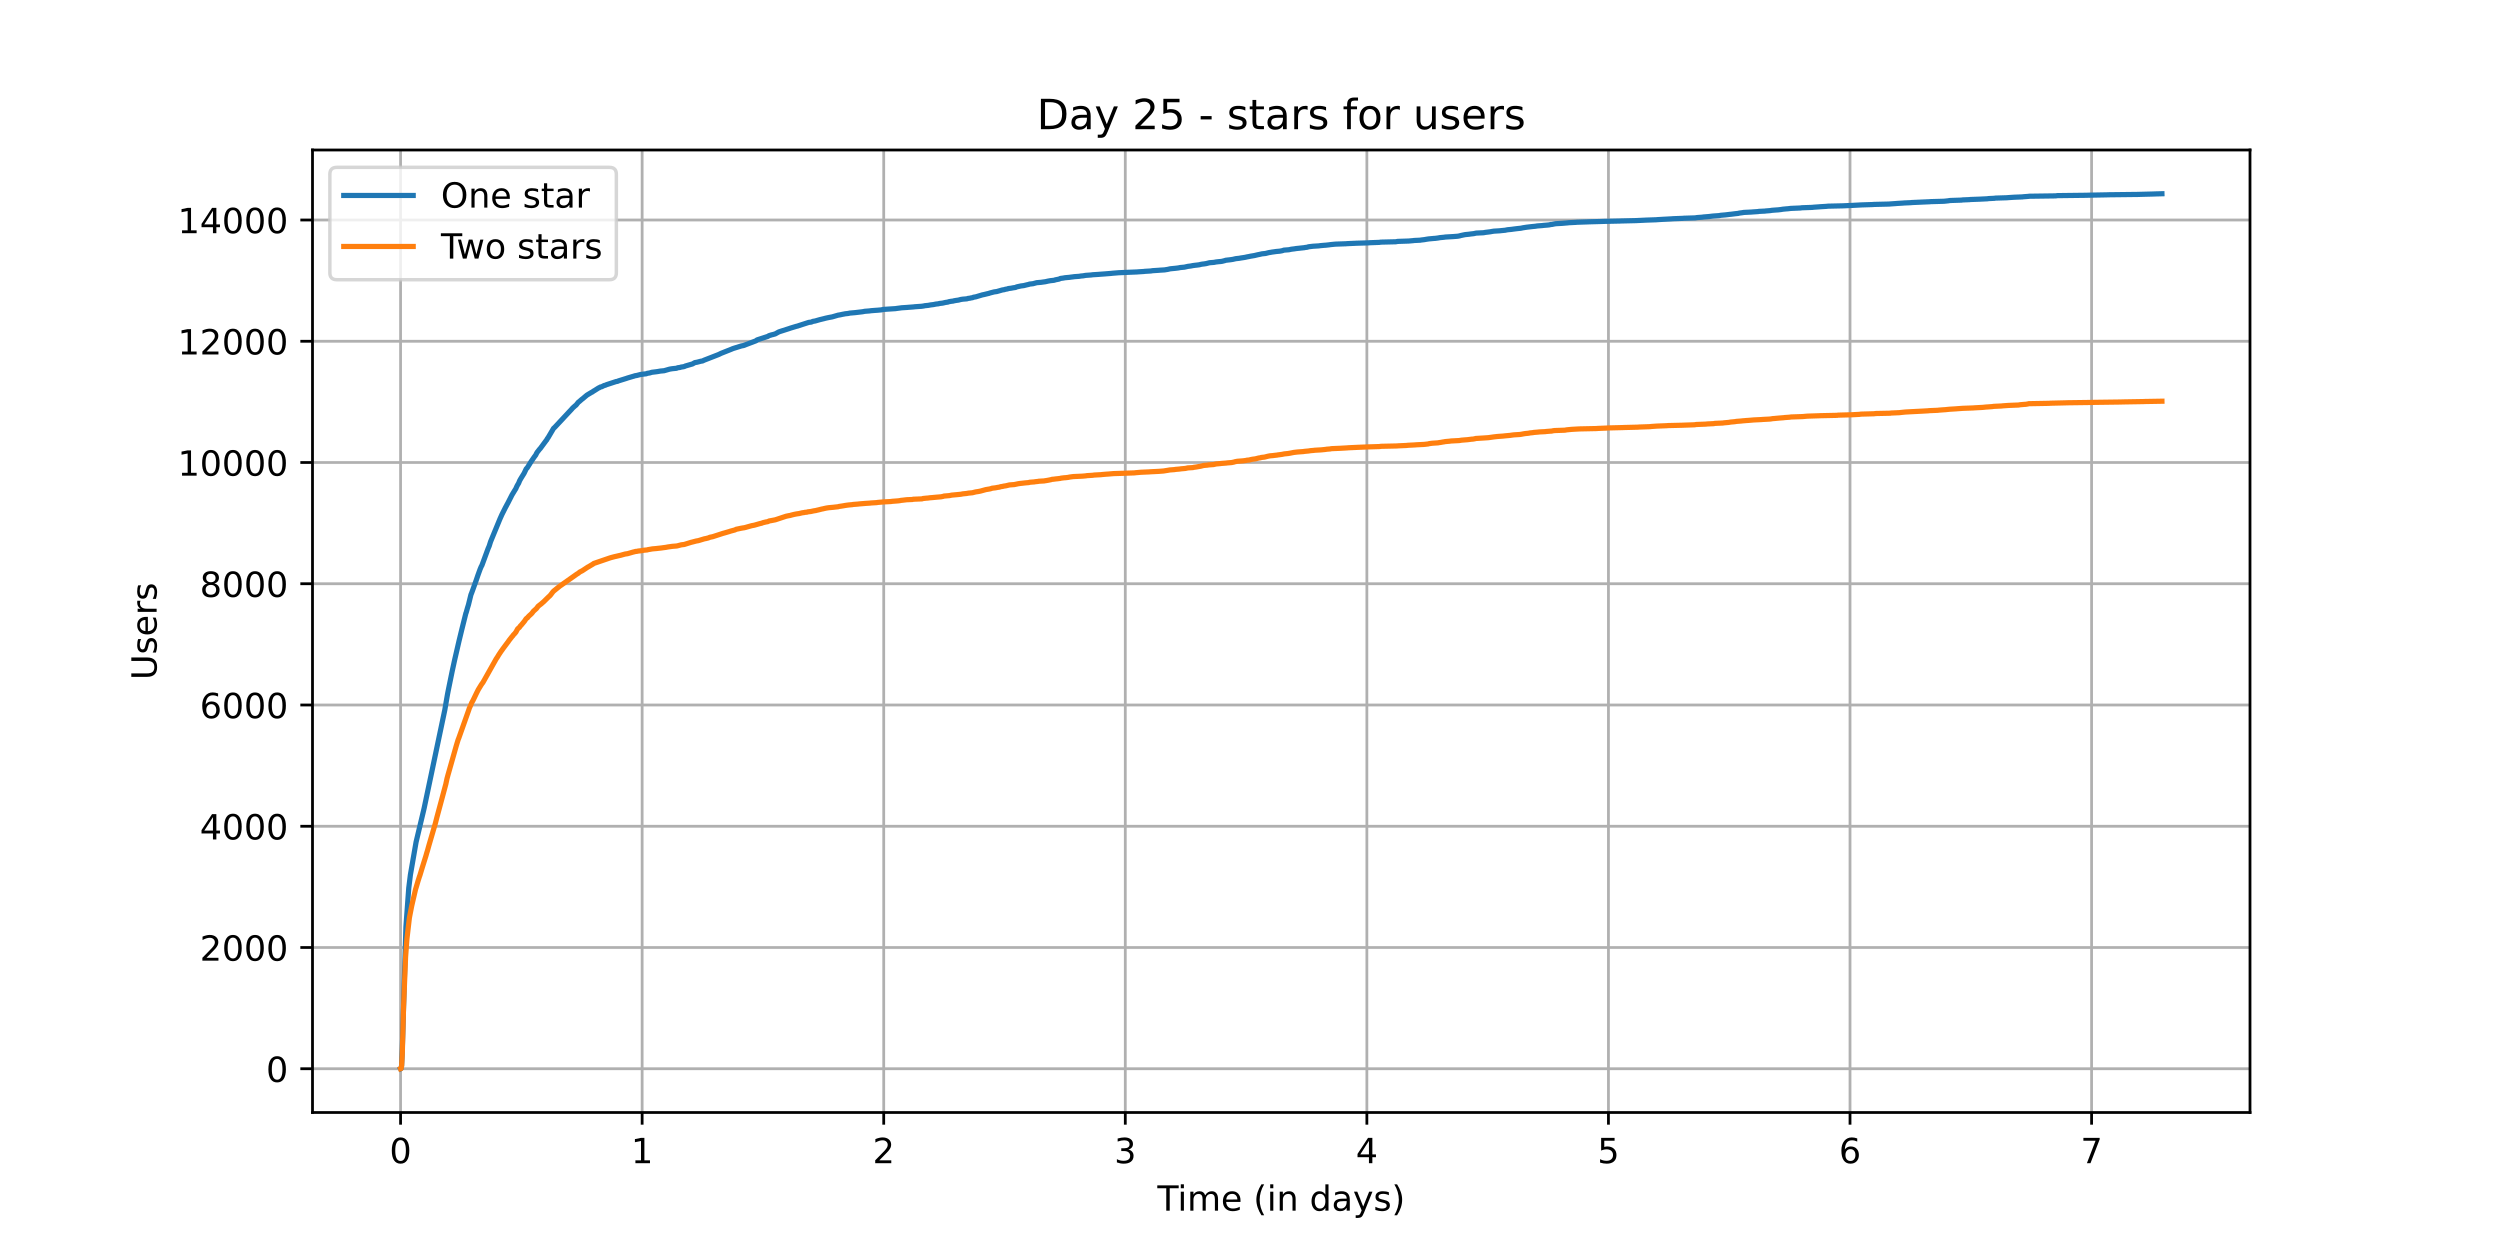 <?xml version="1.0" encoding="utf-8" standalone="no"?>
<!DOCTYPE svg PUBLIC "-//W3C//DTD SVG 1.1//EN"
  "http://www.w3.org/Graphics/SVG/1.1/DTD/svg11.dtd">
<!-- Created with matplotlib (https://matplotlib.org/) -->
<svg height="360pt" version="1.1" viewBox="0 0 720 360" width="720pt" xmlns="http://www.w3.org/2000/svg" xmlns:xlink="http://www.w3.org/1999/xlink">
 <defs>
  <style type="text/css">*{stroke-linecap:butt;stroke-linejoin:round;}</style>
 </defs>
 <g id="figure_1">
  <g id="patch_1">
   <path d="M 0 360 
L 720 360 
L 720 0 
L 0 0 
z
" style="fill:#ffffff;"/>
  </g>
  <g id="axes_1">
   <g id="patch_2">
    <path d="M 90 320.4 
L 648 320.4 
L 648 43.2 
L 90 43.2 
z
" style="fill:#ffffff;"/>
   </g>
   <g id="matplotlib.axis_1">
    <g id="xtick_1">
     <g id="line2d_1">
      <path clip-path="url(#pc5fa6e553e)" d="M 115.364 320.4 
L 115.364 43.2 
" style="fill:none;stroke:#b0b0b0;stroke-linecap:square;stroke-width:0.8;"/>
     </g>
     <g id="line2d_2">
      <defs>
       <path d="M 0 0 
L 0 3.5 
" id="m3deca839fc" style="stroke:#000000;stroke-width:0.8;"/>
      </defs>
      <g>
       <use style="stroke:#000000;stroke-width:0.8;" x="115.364" xlink:href="#m3deca839fc" y="320.4"/>
      </g>
     </g>
     <g id="text_1">
      <!-- 0 -->
      <g transform="translate(112.182 334.998)scale(0.1 -0.1)">
       <defs>
        <path d="M 31.781 66.406 
Q 24.172 66.406 20.328 58.906 
Q 16.5 51.422 16.5 36.375 
Q 16.5 21.391 20.328 13.891 
Q 24.172 6.391 31.781 6.391 
Q 39.453 6.391 43.281 13.891 
Q 47.125 21.391 47.125 36.375 
Q 47.125 51.422 43.281 58.906 
Q 39.453 66.406 31.781 66.406 
z
M 31.781 74.219 
Q 44.047 74.219 50.516 64.516 
Q 56.984 54.828 56.984 36.375 
Q 56.984 17.969 50.516 8.266 
Q 44.047 -1.422 31.781 -1.422 
Q 19.531 -1.422 13.062 8.266 
Q 6.594 17.969 6.594 36.375 
Q 6.594 54.828 13.062 64.516 
Q 19.531 74.219 31.781 74.219 
z
" id="DejaVuSans-48"/>
       </defs>
       <use xlink:href="#DejaVuSans-48"/>
      </g>
     </g>
    </g>
    <g id="xtick_2">
     <g id="line2d_3">
      <path clip-path="url(#pc5fa6e553e)" d="M 184.937 320.4 
L 184.937 43.2 
" style="fill:none;stroke:#b0b0b0;stroke-linecap:square;stroke-width:0.8;"/>
     </g>
     <g id="line2d_4">
      <g>
       <use style="stroke:#000000;stroke-width:0.8;" x="184.937" xlink:href="#m3deca839fc" y="320.4"/>
      </g>
     </g>
     <g id="text_2">
      <!-- 1 -->
      <g transform="translate(181.756 334.998)scale(0.1 -0.1)">
       <defs>
        <path d="M 12.406 8.297 
L 28.516 8.297 
L 28.516 63.922 
L 10.984 60.406 
L 10.984 69.391 
L 28.422 72.906 
L 38.281 72.906 
L 38.281 8.297 
L 54.391 8.297 
L 54.391 0 
L 12.406 0 
z
" id="DejaVuSans-49"/>
       </defs>
       <use xlink:href="#DejaVuSans-49"/>
      </g>
     </g>
    </g>
    <g id="xtick_3">
     <g id="line2d_5">
      <path clip-path="url(#pc5fa6e553e)" d="M 254.511 320.4 
L 254.511 43.2 
" style="fill:none;stroke:#b0b0b0;stroke-linecap:square;stroke-width:0.8;"/>
     </g>
     <g id="line2d_6">
      <g>
       <use style="stroke:#000000;stroke-width:0.8;" x="254.511" xlink:href="#m3deca839fc" y="320.4"/>
      </g>
     </g>
     <g id="text_3">
      <!-- 2 -->
      <g transform="translate(251.329 334.998)scale(0.1 -0.1)">
       <defs>
        <path d="M 19.188 8.297 
L 53.609 8.297 
L 53.609 0 
L 7.328 0 
L 7.328 8.297 
Q 12.938 14.109 22.625 23.891 
Q 32.328 33.688 34.812 36.531 
Q 39.547 41.844 41.422 45.531 
Q 43.312 49.219 43.312 52.781 
Q 43.312 58.594 39.234 62.25 
Q 35.156 65.922 28.609 65.922 
Q 23.969 65.922 18.812 64.312 
Q 13.672 62.703 7.812 59.422 
L 7.812 69.391 
Q 13.766 71.781 18.938 73 
Q 24.125 74.219 28.422 74.219 
Q 39.75 74.219 46.484 68.547 
Q 53.219 62.891 53.219 53.422 
Q 53.219 48.922 51.531 44.891 
Q 49.859 40.875 45.406 35.406 
Q 44.188 33.984 37.641 27.219 
Q 31.109 20.453 19.188 8.297 
z
" id="DejaVuSans-50"/>
       </defs>
       <use xlink:href="#DejaVuSans-50"/>
      </g>
     </g>
    </g>
    <g id="xtick_4">
     <g id="line2d_7">
      <path clip-path="url(#pc5fa6e553e)" d="M 324.084 320.4 
L 324.084 43.2 
" style="fill:none;stroke:#b0b0b0;stroke-linecap:square;stroke-width:0.8;"/>
     </g>
     <g id="line2d_8">
      <g>
       <use style="stroke:#000000;stroke-width:0.8;" x="324.084" xlink:href="#m3deca839fc" y="320.4"/>
      </g>
     </g>
     <g id="text_4">
      <!-- 3 -->
      <g transform="translate(320.903 334.998)scale(0.1 -0.1)">
       <defs>
        <path d="M 40.578 39.312 
Q 47.656 37.797 51.625 33 
Q 55.609 28.219 55.609 21.188 
Q 55.609 10.406 48.188 4.484 
Q 40.766 -1.422 27.094 -1.422 
Q 22.516 -1.422 17.656 -0.516 
Q 12.797 0.391 7.625 2.203 
L 7.625 11.719 
Q 11.719 9.328 16.594 8.109 
Q 21.484 6.891 26.812 6.891 
Q 36.078 6.891 40.938 10.547 
Q 45.797 14.203 45.797 21.188 
Q 45.797 27.641 41.281 31.266 
Q 36.766 34.906 28.719 34.906 
L 20.219 34.906 
L 20.219 43.016 
L 29.109 43.016 
Q 36.375 43.016 40.234 45.922 
Q 44.094 48.828 44.094 54.297 
Q 44.094 59.906 40.109 62.906 
Q 36.141 65.922 28.719 65.922 
Q 24.656 65.922 20.016 65.031 
Q 15.375 64.156 9.812 62.312 
L 9.812 71.094 
Q 15.438 72.656 20.344 73.438 
Q 25.25 74.219 29.594 74.219 
Q 40.828 74.219 47.359 69.109 
Q 53.906 64.016 53.906 55.328 
Q 53.906 49.266 50.438 45.094 
Q 46.969 40.922 40.578 39.312 
z
" id="DejaVuSans-51"/>
       </defs>
       <use xlink:href="#DejaVuSans-51"/>
      </g>
     </g>
    </g>
    <g id="xtick_5">
     <g id="line2d_9">
      <path clip-path="url(#pc5fa6e553e)" d="M 393.658 320.4 
L 393.658 43.2 
" style="fill:none;stroke:#b0b0b0;stroke-linecap:square;stroke-width:0.8;"/>
     </g>
     <g id="line2d_10">
      <g>
       <use style="stroke:#000000;stroke-width:0.8;" x="393.658" xlink:href="#m3deca839fc" y="320.4"/>
      </g>
     </g>
     <g id="text_5">
      <!-- 4 -->
      <g transform="translate(390.476 334.998)scale(0.1 -0.1)">
       <defs>
        <path d="M 37.797 64.312 
L 12.891 25.391 
L 37.797 25.391 
z
M 35.203 72.906 
L 47.609 72.906 
L 47.609 25.391 
L 58.016 25.391 
L 58.016 17.188 
L 47.609 17.188 
L 47.609 0 
L 37.797 0 
L 37.797 17.188 
L 4.891 17.188 
L 4.891 26.703 
z
" id="DejaVuSans-52"/>
       </defs>
       <use xlink:href="#DejaVuSans-52"/>
      </g>
     </g>
    </g>
    <g id="xtick_6">
     <g id="line2d_11">
      <path clip-path="url(#pc5fa6e553e)" d="M 463.231 320.4 
L 463.231 43.2 
" style="fill:none;stroke:#b0b0b0;stroke-linecap:square;stroke-width:0.8;"/>
     </g>
     <g id="line2d_12">
      <g>
       <use style="stroke:#000000;stroke-width:0.8;" x="463.231" xlink:href="#m3deca839fc" y="320.4"/>
      </g>
     </g>
     <g id="text_6">
      <!-- 5 -->
      <g transform="translate(460.05 334.998)scale(0.1 -0.1)">
       <defs>
        <path d="M 10.797 72.906 
L 49.516 72.906 
L 49.516 64.594 
L 19.828 64.594 
L 19.828 46.734 
Q 21.969 47.469 24.109 47.828 
Q 26.266 48.188 28.422 48.188 
Q 40.625 48.188 47.75 41.5 
Q 54.891 34.812 54.891 23.391 
Q 54.891 11.625 47.562 5.094 
Q 40.234 -1.422 26.906 -1.422 
Q 22.312 -1.422 17.547 -0.641 
Q 12.797 0.141 7.719 1.703 
L 7.719 11.625 
Q 12.109 9.234 16.797 8.062 
Q 21.484 6.891 26.703 6.891 
Q 35.156 6.891 40.078 11.328 
Q 45.016 15.766 45.016 23.391 
Q 45.016 31 40.078 35.438 
Q 35.156 39.891 26.703 39.891 
Q 22.75 39.891 18.812 39.016 
Q 14.891 38.141 10.797 36.281 
z
" id="DejaVuSans-53"/>
       </defs>
       <use xlink:href="#DejaVuSans-53"/>
      </g>
     </g>
    </g>
    <g id="xtick_7">
     <g id="line2d_13">
      <path clip-path="url(#pc5fa6e553e)" d="M 532.804 320.4 
L 532.804 43.2 
" style="fill:none;stroke:#b0b0b0;stroke-linecap:square;stroke-width:0.8;"/>
     </g>
     <g id="line2d_14">
      <g>
       <use style="stroke:#000000;stroke-width:0.8;" x="532.804" xlink:href="#m3deca839fc" y="320.4"/>
      </g>
     </g>
     <g id="text_7">
      <!-- 6 -->
      <g transform="translate(529.623 334.998)scale(0.1 -0.1)">
       <defs>
        <path d="M 33.016 40.375 
Q 26.375 40.375 22.484 35.828 
Q 18.609 31.297 18.609 23.391 
Q 18.609 15.531 22.484 10.953 
Q 26.375 6.391 33.016 6.391 
Q 39.656 6.391 43.531 10.953 
Q 47.406 15.531 47.406 23.391 
Q 47.406 31.297 43.531 35.828 
Q 39.656 40.375 33.016 40.375 
z
M 52.594 71.297 
L 52.594 62.312 
Q 48.875 64.062 45.094 64.984 
Q 41.312 65.922 37.594 65.922 
Q 27.828 65.922 22.672 59.328 
Q 17.531 52.734 16.797 39.406 
Q 19.672 43.656 24.016 45.922 
Q 28.375 48.188 33.594 48.188 
Q 44.578 48.188 50.953 41.516 
Q 57.328 34.859 57.328 23.391 
Q 57.328 12.156 50.688 5.359 
Q 44.047 -1.422 33.016 -1.422 
Q 20.359 -1.422 13.672 8.266 
Q 6.984 17.969 6.984 36.375 
Q 6.984 53.656 15.188 63.938 
Q 23.391 74.219 37.203 74.219 
Q 40.922 74.219 44.703 73.484 
Q 48.484 72.75 52.594 71.297 
z
" id="DejaVuSans-54"/>
       </defs>
       <use xlink:href="#DejaVuSans-54"/>
      </g>
     </g>
    </g>
    <g id="xtick_8">
     <g id="line2d_15">
      <path clip-path="url(#pc5fa6e553e)" d="M 602.378 320.4 
L 602.378 43.2 
" style="fill:none;stroke:#b0b0b0;stroke-linecap:square;stroke-width:0.8;"/>
     </g>
     <g id="line2d_16">
      <g>
       <use style="stroke:#000000;stroke-width:0.8;" x="602.378" xlink:href="#m3deca839fc" y="320.4"/>
      </g>
     </g>
     <g id="text_8">
      <!-- 7 -->
      <g transform="translate(599.197 334.998)scale(0.1 -0.1)">
       <defs>
        <path d="M 8.203 72.906 
L 55.078 72.906 
L 55.078 68.703 
L 28.609 0 
L 18.312 0 
L 43.219 64.594 
L 8.203 64.594 
z
" id="DejaVuSans-55"/>
       </defs>
       <use xlink:href="#DejaVuSans-55"/>
      </g>
     </g>
    </g>
    <g id="text_9">
     <!-- Time (in days) -->
     <g transform="translate(333.327 348.677)scale(0.1 -0.1)">
      <defs>
       <path d="M -0.297 72.906 
L 61.375 72.906 
L 61.375 64.594 
L 35.5 64.594 
L 35.5 0 
L 25.594 0 
L 25.594 64.594 
L -0.297 64.594 
z
" id="DejaVuSans-84"/>
       <path d="M 9.422 54.688 
L 18.406 54.688 
L 18.406 0 
L 9.422 0 
z
M 9.422 75.984 
L 18.406 75.984 
L 18.406 64.594 
L 9.422 64.594 
z
" id="DejaVuSans-105"/>
       <path d="M 52 44.188 
Q 55.375 50.25 60.062 53.125 
Q 64.75 56 71.094 56 
Q 79.641 56 84.281 50.016 
Q 88.922 44.047 88.922 33.016 
L 88.922 0 
L 79.891 0 
L 79.891 32.719 
Q 79.891 40.578 77.094 44.375 
Q 74.312 48.188 68.609 48.188 
Q 61.625 48.188 57.562 43.547 
Q 53.516 38.922 53.516 30.906 
L 53.516 0 
L 44.484 0 
L 44.484 32.719 
Q 44.484 40.625 41.703 44.406 
Q 38.922 48.188 33.109 48.188 
Q 26.219 48.188 22.156 43.531 
Q 18.109 38.875 18.109 30.906 
L 18.109 0 
L 9.078 0 
L 9.078 54.688 
L 18.109 54.688 
L 18.109 46.188 
Q 21.188 51.219 25.484 53.609 
Q 29.781 56 35.688 56 
Q 41.656 56 45.828 52.969 
Q 50 49.953 52 44.188 
z
" id="DejaVuSans-109"/>
       <path d="M 56.203 29.594 
L 56.203 25.203 
L 14.891 25.203 
Q 15.484 15.922 20.484 11.062 
Q 25.484 6.203 34.422 6.203 
Q 39.594 6.203 44.453 7.469 
Q 49.312 8.734 54.109 11.281 
L 54.109 2.781 
Q 49.266 0.734 44.188 -0.344 
Q 39.109 -1.422 33.891 -1.422 
Q 20.797 -1.422 13.156 6.188 
Q 5.516 13.812 5.516 26.812 
Q 5.516 40.234 12.766 48.109 
Q 20.016 56 32.328 56 
Q 43.359 56 49.781 48.891 
Q 56.203 41.797 56.203 29.594 
z
M 47.219 32.234 
Q 47.125 39.594 43.094 43.984 
Q 39.062 48.391 32.422 48.391 
Q 24.906 48.391 20.391 44.141 
Q 15.875 39.891 15.188 32.172 
z
" id="DejaVuSans-101"/>
       <path id="DejaVuSans-32"/>
       <path d="M 31 75.875 
Q 24.469 64.656 21.281 53.656 
Q 18.109 42.672 18.109 31.391 
Q 18.109 20.125 21.312 9.062 
Q 24.516 -2 31 -13.188 
L 23.188 -13.188 
Q 15.875 -1.703 12.234 9.375 
Q 8.594 20.453 8.594 31.391 
Q 8.594 42.281 12.203 53.312 
Q 15.828 64.359 23.188 75.875 
z
" id="DejaVuSans-40"/>
       <path d="M 54.891 33.016 
L 54.891 0 
L 45.906 0 
L 45.906 32.719 
Q 45.906 40.484 42.875 44.328 
Q 39.844 48.188 33.797 48.188 
Q 26.516 48.188 22.312 43.547 
Q 18.109 38.922 18.109 30.906 
L 18.109 0 
L 9.078 0 
L 9.078 54.688 
L 18.109 54.688 
L 18.109 46.188 
Q 21.344 51.125 25.703 53.562 
Q 30.078 56 35.797 56 
Q 45.219 56 50.047 50.172 
Q 54.891 44.344 54.891 33.016 
z
" id="DejaVuSans-110"/>
       <path d="M 45.406 46.391 
L 45.406 75.984 
L 54.391 75.984 
L 54.391 0 
L 45.406 0 
L 45.406 8.203 
Q 42.578 3.328 38.25 0.953 
Q 33.938 -1.422 27.875 -1.422 
Q 17.969 -1.422 11.734 6.484 
Q 5.516 14.406 5.516 27.297 
Q 5.516 40.188 11.734 48.094 
Q 17.969 56 27.875 56 
Q 33.938 56 38.25 53.625 
Q 42.578 51.266 45.406 46.391 
z
M 14.797 27.297 
Q 14.797 17.391 18.875 11.75 
Q 22.953 6.109 30.078 6.109 
Q 37.203 6.109 41.297 11.75 
Q 45.406 17.391 45.406 27.297 
Q 45.406 37.203 41.297 42.844 
Q 37.203 48.484 30.078 48.484 
Q 22.953 48.484 18.875 42.844 
Q 14.797 37.203 14.797 27.297 
z
" id="DejaVuSans-100"/>
       <path d="M 34.281 27.484 
Q 23.391 27.484 19.188 25 
Q 14.984 22.516 14.984 16.5 
Q 14.984 11.719 18.141 8.906 
Q 21.297 6.109 26.703 6.109 
Q 34.188 6.109 38.703 11.406 
Q 43.219 16.703 43.219 25.484 
L 43.219 27.484 
z
M 52.203 31.203 
L 52.203 0 
L 43.219 0 
L 43.219 8.297 
Q 40.141 3.328 35.547 0.953 
Q 30.953 -1.422 24.312 -1.422 
Q 15.922 -1.422 10.953 3.297 
Q 6 8.016 6 15.922 
Q 6 25.141 12.172 29.828 
Q 18.359 34.516 30.609 34.516 
L 43.219 34.516 
L 43.219 35.406 
Q 43.219 41.609 39.141 45 
Q 35.062 48.391 27.688 48.391 
Q 23 48.391 18.547 47.266 
Q 14.109 46.141 10.016 43.891 
L 10.016 52.203 
Q 14.938 54.109 19.578 55.047 
Q 24.219 56 28.609 56 
Q 40.484 56 46.344 49.844 
Q 52.203 43.703 52.203 31.203 
z
" id="DejaVuSans-97"/>
       <path d="M 32.172 -5.078 
Q 28.375 -14.844 24.75 -17.812 
Q 21.141 -20.797 15.094 -20.797 
L 7.906 -20.797 
L 7.906 -13.281 
L 13.188 -13.281 
Q 16.891 -13.281 18.938 -11.516 
Q 21 -9.766 23.484 -3.219 
L 25.094 0.875 
L 2.984 54.688 
L 12.5 54.688 
L 29.594 11.922 
L 46.688 54.688 
L 56.203 54.688 
z
" id="DejaVuSans-121"/>
       <path d="M 44.281 53.078 
L 44.281 44.578 
Q 40.484 46.531 36.375 47.5 
Q 32.281 48.484 27.875 48.484 
Q 21.188 48.484 17.844 46.438 
Q 14.5 44.391 14.5 40.281 
Q 14.5 37.156 16.891 35.375 
Q 19.281 33.594 26.516 31.984 
L 29.594 31.297 
Q 39.156 29.25 43.188 25.516 
Q 47.219 21.781 47.219 15.094 
Q 47.219 7.469 41.188 3.016 
Q 35.156 -1.422 24.609 -1.422 
Q 20.219 -1.422 15.453 -0.562 
Q 10.688 0.297 5.422 2 
L 5.422 11.281 
Q 10.406 8.688 15.234 7.391 
Q 20.062 6.109 24.812 6.109 
Q 31.156 6.109 34.562 8.281 
Q 37.984 10.453 37.984 14.406 
Q 37.984 18.062 35.516 20.016 
Q 33.062 21.969 24.703 23.781 
L 21.578 24.516 
Q 13.234 26.266 9.516 29.906 
Q 5.812 33.547 5.812 39.891 
Q 5.812 47.609 11.281 51.797 
Q 16.75 56 26.812 56 
Q 31.781 56 36.172 55.266 
Q 40.578 54.547 44.281 53.078 
z
" id="DejaVuSans-115"/>
       <path d="M 8.016 75.875 
L 15.828 75.875 
Q 23.141 64.359 26.781 53.312 
Q 30.422 42.281 30.422 31.391 
Q 30.422 20.453 26.781 9.375 
Q 23.141 -1.703 15.828 -13.188 
L 8.016 -13.188 
Q 14.5 -2 17.703 9.062 
Q 20.906 20.125 20.906 31.391 
Q 20.906 42.672 17.703 53.656 
Q 14.5 64.656 8.016 75.875 
z
" id="DejaVuSans-41"/>
      </defs>
      <use xlink:href="#DejaVuSans-84"/>
      <use x="57.959" xlink:href="#DejaVuSans-105"/>
      <use x="85.742" xlink:href="#DejaVuSans-109"/>
      <use x="183.154" xlink:href="#DejaVuSans-101"/>
      <use x="244.678" xlink:href="#DejaVuSans-32"/>
      <use x="276.465" xlink:href="#DejaVuSans-40"/>
      <use x="315.479" xlink:href="#DejaVuSans-105"/>
      <use x="343.262" xlink:href="#DejaVuSans-110"/>
      <use x="406.641" xlink:href="#DejaVuSans-32"/>
      <use x="438.428" xlink:href="#DejaVuSans-100"/>
      <use x="501.904" xlink:href="#DejaVuSans-97"/>
      <use x="563.184" xlink:href="#DejaVuSans-121"/>
      <use x="622.363" xlink:href="#DejaVuSans-115"/>
      <use x="674.463" xlink:href="#DejaVuSans-41"/>
     </g>
    </g>
   </g>
   <g id="matplotlib.axis_2">
    <g id="ytick_1">
     <g id="line2d_17">
      <path clip-path="url(#pc5fa6e553e)" d="M 90 307.8 
L 648 307.8 
" style="fill:none;stroke:#b0b0b0;stroke-linecap:square;stroke-width:0.8;"/>
     </g>
     <g id="line2d_18">
      <defs>
       <path d="M 0 0 
L -3.5 0 
" id="m425bebfcfc" style="stroke:#000000;stroke-width:0.8;"/>
      </defs>
      <g>
       <use style="stroke:#000000;stroke-width:0.8;" x="90" xlink:href="#m425bebfcfc" y="307.8"/>
      </g>
     </g>
     <g id="text_10">
      <!-- 0 -->
      <g transform="translate(76.638 311.599)scale(0.1 -0.1)">
       <use xlink:href="#DejaVuSans-48"/>
      </g>
     </g>
    </g>
    <g id="ytick_2">
     <g id="line2d_19">
      <path clip-path="url(#pc5fa6e553e)" d="M 90 272.88 
L 648 272.88 
" style="fill:none;stroke:#b0b0b0;stroke-linecap:square;stroke-width:0.8;"/>
     </g>
     <g id="line2d_20">
      <g>
       <use style="stroke:#000000;stroke-width:0.8;" x="90" xlink:href="#m425bebfcfc" y="272.88"/>
      </g>
     </g>
     <g id="text_11">
      <!-- 2000 -->
      <g transform="translate(57.55 276.679)scale(0.1 -0.1)">
       <use xlink:href="#DejaVuSans-50"/>
       <use x="63.623" xlink:href="#DejaVuSans-48"/>
       <use x="127.246" xlink:href="#DejaVuSans-48"/>
       <use x="190.869" xlink:href="#DejaVuSans-48"/>
      </g>
     </g>
    </g>
    <g id="ytick_3">
     <g id="line2d_21">
      <path clip-path="url(#pc5fa6e553e)" d="M 90 237.96 
L 648 237.96 
" style="fill:none;stroke:#b0b0b0;stroke-linecap:square;stroke-width:0.8;"/>
     </g>
     <g id="line2d_22">
      <g>
       <use style="stroke:#000000;stroke-width:0.8;" x="90" xlink:href="#m425bebfcfc" y="237.96"/>
      </g>
     </g>
     <g id="text_12">
      <!-- 4000 -->
      <g transform="translate(57.55 241.759)scale(0.1 -0.1)">
       <use xlink:href="#DejaVuSans-52"/>
       <use x="63.623" xlink:href="#DejaVuSans-48"/>
       <use x="127.246" xlink:href="#DejaVuSans-48"/>
       <use x="190.869" xlink:href="#DejaVuSans-48"/>
      </g>
     </g>
    </g>
    <g id="ytick_4">
     <g id="line2d_23">
      <path clip-path="url(#pc5fa6e553e)" d="M 90 203.04 
L 648 203.04 
" style="fill:none;stroke:#b0b0b0;stroke-linecap:square;stroke-width:0.8;"/>
     </g>
     <g id="line2d_24">
      <g>
       <use style="stroke:#000000;stroke-width:0.8;" x="90" xlink:href="#m425bebfcfc" y="203.04"/>
      </g>
     </g>
     <g id="text_13">
      <!-- 6000 -->
      <g transform="translate(57.55 206.839)scale(0.1 -0.1)">
       <use xlink:href="#DejaVuSans-54"/>
       <use x="63.623" xlink:href="#DejaVuSans-48"/>
       <use x="127.246" xlink:href="#DejaVuSans-48"/>
       <use x="190.869" xlink:href="#DejaVuSans-48"/>
      </g>
     </g>
    </g>
    <g id="ytick_5">
     <g id="line2d_25">
      <path clip-path="url(#pc5fa6e553e)" d="M 90 168.12 
L 648 168.12 
" style="fill:none;stroke:#b0b0b0;stroke-linecap:square;stroke-width:0.8;"/>
     </g>
     <g id="line2d_26">
      <g>
       <use style="stroke:#000000;stroke-width:0.8;" x="90" xlink:href="#m425bebfcfc" y="168.12"/>
      </g>
     </g>
     <g id="text_14">
      <!-- 8000 -->
      <g transform="translate(57.55 171.919)scale(0.1 -0.1)">
       <defs>
        <path d="M 31.781 34.625 
Q 24.75 34.625 20.719 30.859 
Q 16.703 27.094 16.703 20.516 
Q 16.703 13.922 20.719 10.156 
Q 24.75 6.391 31.781 6.391 
Q 38.812 6.391 42.859 10.172 
Q 46.922 13.969 46.922 20.516 
Q 46.922 27.094 42.891 30.859 
Q 38.875 34.625 31.781 34.625 
z
M 21.922 38.812 
Q 15.578 40.375 12.031 44.719 
Q 8.5 49.078 8.5 55.328 
Q 8.5 64.062 14.719 69.141 
Q 20.953 74.219 31.781 74.219 
Q 42.672 74.219 48.875 69.141 
Q 55.078 64.062 55.078 55.328 
Q 55.078 49.078 51.531 44.719 
Q 48 40.375 41.703 38.812 
Q 48.828 37.156 52.797 32.312 
Q 56.781 27.484 56.781 20.516 
Q 56.781 9.906 50.312 4.234 
Q 43.844 -1.422 31.781 -1.422 
Q 19.734 -1.422 13.25 4.234 
Q 6.781 9.906 6.781 20.516 
Q 6.781 27.484 10.781 32.312 
Q 14.797 37.156 21.922 38.812 
z
M 18.312 54.391 
Q 18.312 48.734 21.844 45.562 
Q 25.391 42.391 31.781 42.391 
Q 38.141 42.391 41.719 45.562 
Q 45.312 48.734 45.312 54.391 
Q 45.312 60.062 41.719 63.234 
Q 38.141 66.406 31.781 66.406 
Q 25.391 66.406 21.844 63.234 
Q 18.312 60.062 18.312 54.391 
z
" id="DejaVuSans-56"/>
       </defs>
       <use xlink:href="#DejaVuSans-56"/>
       <use x="63.623" xlink:href="#DejaVuSans-48"/>
       <use x="127.246" xlink:href="#DejaVuSans-48"/>
       <use x="190.869" xlink:href="#DejaVuSans-48"/>
      </g>
     </g>
    </g>
    <g id="ytick_6">
     <g id="line2d_27">
      <path clip-path="url(#pc5fa6e553e)" d="M 90 133.2 
L 648 133.2 
" style="fill:none;stroke:#b0b0b0;stroke-linecap:square;stroke-width:0.8;"/>
     </g>
     <g id="line2d_28">
      <g>
       <use style="stroke:#000000;stroke-width:0.8;" x="90" xlink:href="#m425bebfcfc" y="133.2"/>
      </g>
     </g>
     <g id="text_15">
      <!-- 10000 -->
      <g transform="translate(51.188 136.999)scale(0.1 -0.1)">
       <use xlink:href="#DejaVuSans-49"/>
       <use x="63.623" xlink:href="#DejaVuSans-48"/>
       <use x="127.246" xlink:href="#DejaVuSans-48"/>
       <use x="190.869" xlink:href="#DejaVuSans-48"/>
       <use x="254.492" xlink:href="#DejaVuSans-48"/>
      </g>
     </g>
    </g>
    <g id="ytick_7">
     <g id="line2d_29">
      <path clip-path="url(#pc5fa6e553e)" d="M 90 98.28 
L 648 98.28 
" style="fill:none;stroke:#b0b0b0;stroke-linecap:square;stroke-width:0.8;"/>
     </g>
     <g id="line2d_30">
      <g>
       <use style="stroke:#000000;stroke-width:0.8;" x="90" xlink:href="#m425bebfcfc" y="98.28"/>
      </g>
     </g>
     <g id="text_16">
      <!-- 12000 -->
      <g transform="translate(51.188 102.079)scale(0.1 -0.1)">
       <use xlink:href="#DejaVuSans-49"/>
       <use x="63.623" xlink:href="#DejaVuSans-50"/>
       <use x="127.246" xlink:href="#DejaVuSans-48"/>
       <use x="190.869" xlink:href="#DejaVuSans-48"/>
       <use x="254.492" xlink:href="#DejaVuSans-48"/>
      </g>
     </g>
    </g>
    <g id="ytick_8">
     <g id="line2d_31">
      <path clip-path="url(#pc5fa6e553e)" d="M 90 63.36 
L 648 63.36 
" style="fill:none;stroke:#b0b0b0;stroke-linecap:square;stroke-width:0.8;"/>
     </g>
     <g id="line2d_32">
      <g>
       <use style="stroke:#000000;stroke-width:0.8;" x="90" xlink:href="#m425bebfcfc" y="63.36"/>
      </g>
     </g>
     <g id="text_17">
      <!-- 14000 -->
      <g transform="translate(51.188 67.159)scale(0.1 -0.1)">
       <use xlink:href="#DejaVuSans-49"/>
       <use x="63.623" xlink:href="#DejaVuSans-52"/>
       <use x="127.246" xlink:href="#DejaVuSans-48"/>
       <use x="190.869" xlink:href="#DejaVuSans-48"/>
       <use x="254.492" xlink:href="#DejaVuSans-48"/>
      </g>
     </g>
    </g>
    <g id="text_18">
     <!-- Users -->
     <g transform="translate(45.108 195.801)rotate(-90)scale(0.1 -0.1)">
      <defs>
       <path d="M 8.688 72.906 
L 18.609 72.906 
L 18.609 28.609 
Q 18.609 16.891 22.844 11.734 
Q 27.094 6.594 36.625 6.594 
Q 46.094 6.594 50.344 11.734 
Q 54.594 16.891 54.594 28.609 
L 54.594 72.906 
L 64.5 72.906 
L 64.5 27.391 
Q 64.5 13.141 57.438 5.859 
Q 50.391 -1.422 36.625 -1.422 
Q 22.797 -1.422 15.734 5.859 
Q 8.688 13.141 8.688 27.391 
z
" id="DejaVuSans-85"/>
       <path d="M 41.109 46.297 
Q 39.594 47.172 37.812 47.578 
Q 36.031 48 33.891 48 
Q 26.266 48 22.188 43.047 
Q 18.109 38.094 18.109 28.812 
L 18.109 0 
L 9.078 0 
L 9.078 54.688 
L 18.109 54.688 
L 18.109 46.188 
Q 20.953 51.172 25.484 53.578 
Q 30.031 56 36.531 56 
Q 37.453 56 38.578 55.875 
Q 39.703 55.766 41.062 55.516 
z
" id="DejaVuSans-114"/>
      </defs>
      <use xlink:href="#DejaVuSans-85"/>
      <use x="73.193" xlink:href="#DejaVuSans-115"/>
      <use x="125.293" xlink:href="#DejaVuSans-101"/>
      <use x="186.816" xlink:href="#DejaVuSans-114"/>
      <use x="227.93" xlink:href="#DejaVuSans-115"/>
     </g>
    </g>
   </g>
   <g id="line2d_33">
    <path clip-path="url(#pc5fa6e553e)" d="M 115.364 307.8 
L 115.516 307.713 
L 115.66 306.84 
L 115.852 302.51 
L 116.905 266.944 
L 117.719 255.787 
L 118.197 251.928 
L 119.826 242.535 
L 121.98 233.49 
L 122.171 232.67 
L 128.109 204.437 
L 128.397 202.743 
L 128.875 199.985 
L 129.114 198.762 
L 130.216 193.367 
L 130.935 190.067 
L 132.227 184.48 
L 133.041 181.128 
L 134.19 176.536 
L 134.239 176.483 
L 134.621 175.122 
L 134.909 174.196 
L 135.627 171.28 
L 135.819 170.809 
L 136.297 169.499 
L 137.207 166.95 
L 137.638 165.676 
L 138.213 164.087 
L 138.308 163.842 
L 138.595 163.161 
L 138.787 162.83 
L 140.558 158.028 
L 140.894 157.243 
L 141.277 156.02 
L 144.006 149.403 
L 144.58 148.128 
L 145.634 146.033 
L 145.777 145.789 
L 146.017 145.317 
L 146.208 144.986 
L 147.453 142.541 
L 148.267 141.197 
L 148.554 140.743 
L 148.746 140.289 
L 148.985 139.8 
L 149.368 139.154 
L 149.655 138.438 
L 149.991 137.844 
L 150.948 136.291 
L 151.571 134.981 
L 151.81 134.789 
L 152.959 132.938 
L 153.342 132.38 
L 153.869 131.611 
L 154.013 131.419 
L 154.3 131.035 
L 154.444 130.721 
L 154.683 130.284 
L 155.45 129.307 
L 155.545 129.237 
L 157.413 126.705 
L 157.46 126.688 
L 157.652 126.286 
L 157.844 126.059 
L 159.424 123.37 
L 159.76 123.073 
L 164.646 117.835 
L 164.933 117.504 
L 165.651 116.858 
L 165.891 116.683 
L 166.561 115.845 
L 166.848 115.635 
L 167.519 115.042 
L 167.806 114.832 
L 169.004 113.82 
L 169.339 113.61 
L 170.394 112.981 
L 170.633 112.877 
L 170.92 112.632 
L 171.112 112.545 
L 172.404 111.724 
L 172.644 111.654 
L 172.836 111.48 
L 173.314 111.375 
L 173.985 111.026 
L 174.32 110.956 
L 174.463 110.886 
L 174.703 110.782 
L 177.432 109.891 
L 177.863 109.821 
L 178.102 109.699 
L 180.4 108.983 
L 180.688 108.878 
L 182.268 108.407 
L 182.603 108.32 
L 182.794 108.232 
L 183.417 108.128 
L 184.423 107.866 
L 185.093 107.778 
L 185.284 107.743 
L 186.098 107.656 
L 186.433 107.516 
L 187.103 107.412 
L 187.391 107.324 
L 187.726 107.22 
L 188.156 107.167 
L 189.019 107.063 
L 189.497 106.993 
L 189.976 106.905 
L 190.168 106.87 
L 191.269 106.766 
L 192.849 106.312 
L 193.471 106.207 
L 193.902 106.155 
L 194.812 106.067 
L 195.195 105.91 
L 195.865 105.823 
L 196.153 105.718 
L 196.871 105.613 
L 197.158 105.526 
L 197.349 105.421 
L 199.026 104.932 
L 199.408 104.828 
L 200.127 104.426 
L 200.749 104.321 
L 201.802 104.042 
L 202.329 103.955 
L 202.521 103.867 
L 202.712 103.763 
L 206.879 102.139 
L 207.118 102.034 
L 207.644 101.772 
L 210.708 100.55 
L 210.948 100.445 
L 211.235 100.34 
L 211.571 100.236 
L 213.533 99.625 
L 214.108 99.52 
L 217.748 98.14 
L 217.939 97.948 
L 218.179 97.844 
L 220.813 96.988 
L 221.1 96.901 
L 221.435 96.691 
L 221.77 96.569 
L 222.01 96.517 
L 222.153 96.447 
L 222.585 96.36 
L 222.872 96.272 
L 223.255 96.167 
L 223.542 96.01 
L 224.261 95.609 
L 224.547 95.504 
L 227.325 94.614 
L 227.613 94.509 
L 229.337 93.985 
L 229.72 93.898 
L 230.055 93.775 
L 232.928 92.85 
L 233.646 92.763 
L 234.125 92.553 
L 234.747 92.449 
L 236.088 92.064 
L 236.519 91.96 
L 237.381 91.75 
L 237.764 91.645 
L 238.482 91.488 
L 238.913 91.401 
L 239.105 91.366 
L 239.679 91.261 
L 241.354 90.772 
L 241.977 90.668 
L 242.695 90.51 
L 243.174 90.423 
L 243.413 90.371 
L 244.371 90.266 
L 244.658 90.179 
L 245.855 90.074 
L 246.238 90.039 
L 247.148 89.934 
L 247.579 89.882 
L 248.441 89.777 
L 249.063 89.655 
L 250.404 89.55 
L 250.883 89.48 
L 252.224 89.376 
L 252.559 89.358 
L 253.756 89.253 
L 254.426 89.114 
L 255.958 89.009 
L 256.293 88.991 
L 257.874 88.887 
L 258.352 88.817 
L 259.167 88.712 
L 259.646 88.642 
L 261.274 88.537 
L 261.656 88.503 
L 263.045 88.398 
L 263.476 88.345 
L 264.96 88.241 
L 265.296 88.223 
L 266.062 88.118 
L 266.301 88.049 
L 267.354 87.944 
L 267.977 87.822 
L 268.839 87.717 
L 269.509 87.577 
L 270.276 87.49 
L 270.563 87.403 
L 271.473 87.298 
L 272.286 87.106 
L 273.005 87.001 
L 273.245 86.896 
L 273.82 86.791 
L 274.538 86.704 
L 274.73 86.634 
L 275.305 86.53 
L 276.07 86.425 
L 276.358 86.338 
L 276.789 86.233 
L 277.268 86.163 
L 278.513 86.058 
L 278.752 85.953 
L 279.423 85.866 
L 279.662 85.796 
L 280.141 85.726 
L 280.332 85.604 
L 281.002 85.499 
L 282.918 84.923 
L 283.445 84.818 
L 284.355 84.592 
L 284.834 84.487 
L 284.977 84.417 
L 285.36 84.312 
L 286.318 84.068 
L 287.084 83.963 
L 288.664 83.509 
L 289.239 83.422 
L 289.526 83.317 
L 290.148 83.212 
L 290.388 83.107 
L 291.202 83.003 
L 291.825 82.88 
L 292.447 82.793 
L 292.83 82.619 
L 293.309 82.514 
L 294.027 82.357 
L 294.841 82.252 
L 295.751 82.025 
L 296.23 81.92 
L 296.517 81.815 
L 297.475 81.711 
L 298.576 81.414 
L 299.821 81.309 
L 300.3 81.239 
L 301.066 81.134 
L 301.833 80.96 
L 302.311 80.873 
L 302.503 80.838 
L 303.46 80.733 
L 303.652 80.698 
L 303.939 80.593 
L 304.562 80.471 
L 304.992 80.384 
L 305.423 80.192 
L 306.19 80.087 
L 306.765 79.982 
L 307.961 79.877 
L 308.44 79.807 
L 309.159 79.72 
L 309.35 79.685 
L 310.787 79.581 
L 311.314 79.493 
L 312.079 79.423 
L 312.271 79.371 
L 312.75 79.301 
L 314.234 79.196 
L 314.713 79.127 
L 316.389 79.022 
L 316.772 78.987 
L 318.257 78.882 
L 318.64 78.847 
L 319.98 78.742 
L 320.412 78.69 
L 321.753 78.585 
L 322.135 78.55 
L 324.482 78.446 
L 324.818 78.428 
L 327.451 78.323 
L 327.834 78.288 
L 329.462 78.184 
L 329.654 78.149 
L 331.425 78.044 
L 331.952 77.957 
L 333.58 77.852 
L 333.964 77.817 
L 335.4 77.73 
L 335.591 77.695 
L 336.262 77.59 
L 337.028 77.415 
L 338.082 77.311 
L 338.464 77.276 
L 339.327 77.171 
L 339.949 77.049 
L 341.098 76.944 
L 341.337 76.892 
L 342.104 76.717 
L 342.918 76.612 
L 343.54 76.49 
L 344.306 76.385 
L 344.69 76.35 
L 345.455 76.246 
L 345.743 76.158 
L 346.318 76.054 
L 346.7 76.019 
L 347.372 75.914 
L 348.329 75.669 
L 349.623 75.565 
L 350.245 75.442 
L 351.202 75.338 
L 351.537 75.32 
L 352.064 75.233 
L 352.304 75.163 
L 352.735 75.058 
L 353.022 74.954 
L 353.98 74.849 
L 354.411 74.796 
L 355.081 74.692 
L 355.895 74.5 
L 356.853 74.395 
L 357.428 74.29 
L 358.146 74.185 
L 358.673 74.098 
L 359.103 73.993 
L 359.678 73.889 
L 360.158 73.784 
L 360.684 73.696 
L 361.308 73.592 
L 362.17 73.382 
L 362.697 73.277 
L 363.463 73.103 
L 364.469 72.998 
L 365.427 72.754 
L 366.001 72.666 
L 366.241 72.614 
L 367.008 72.509 
L 367.486 72.439 
L 368.589 72.335 
L 369.164 72.23 
L 369.548 72.125 
L 369.739 72.038 
L 371.176 71.933 
L 371.895 71.776 
L 372.756 71.671 
L 373.284 71.584 
L 374.29 71.479 
L 374.72 71.427 
L 375.583 71.339 
L 375.822 71.287 
L 376.493 71.2 
L 376.828 71.077 
L 377.69 70.973 
L 378.121 70.92 
L 379.798 70.816 
L 380.276 70.746 
L 381.426 70.641 
L 381.761 70.624 
L 382.718 70.519 
L 383.197 70.449 
L 384.251 70.344 
L 384.634 70.309 
L 387.602 70.204 
L 387.985 70.17 
L 390.332 70.065 
L 390.667 70.047 
L 394.067 69.943 
L 394.45 69.908 
L 397.227 69.803 
L 397.706 69.733 
L 401.968 69.628 
L 402.542 69.524 
L 405.702 69.419 
L 406.086 69.384 
L 407.043 69.297 
L 407.235 69.262 
L 409.054 69.174 
L 409.294 69.122 
L 410.204 69.017 
L 410.778 68.912 
L 411.449 68.808 
L 411.831 68.773 
L 412.981 68.668 
L 413.316 68.651 
L 414.131 68.546 
L 414.705 68.441 
L 415.807 68.336 
L 416.286 68.266 
L 418.057 68.162 
L 418.392 68.144 
L 419.781 68.039 
L 420.356 67.935 
L 420.643 67.847 
L 420.882 67.795 
L 421.361 67.69 
L 421.983 67.568 
L 423.037 67.463 
L 423.515 67.393 
L 424.425 67.289 
L 425.144 67.132 
L 427.251 67.027 
L 427.825 66.922 
L 428.687 66.817 
L 429.118 66.765 
L 429.692 66.66 
L 430.219 66.573 
L 431.943 66.468 
L 432.375 66.416 
L 433.475 66.311 
L 434.146 66.171 
L 435.248 66.066 
L 435.727 65.997 
L 436.541 65.892 
L 436.972 65.839 
L 437.978 65.735 
L 438.648 65.595 
L 439.32 65.49 
L 439.799 65.42 
L 440.709 65.316 
L 441.14 65.263 
L 442.194 65.159 
L 442.72 65.071 
L 444.11 64.966 
L 444.54 64.914 
L 445.786 64.809 
L 446.217 64.757 
L 446.649 64.652 
L 446.983 64.635 
L 447.463 64.53 
L 448.038 64.425 
L 449.906 64.32 
L 450.288 64.286 
L 451.533 64.181 
L 451.725 64.146 
L 453.784 64.041 
L 454.167 64.006 
L 457.279 63.901 
L 457.615 63.884 
L 461.397 63.779 
L 461.732 63.762 
L 466.521 63.657 
L 466.856 63.64 
L 471.166 63.535 
L 471.501 63.517 
L 473.703 63.413 
L 474.038 63.395 
L 477.008 63.29 
L 477.391 63.255 
L 479.164 63.151 
L 479.499 63.133 
L 481.414 63.028 
L 481.798 62.994 
L 484.575 62.889 
L 484.958 62.854 
L 488.215 62.749 
L 488.741 62.662 
L 490.178 62.557 
L 490.656 62.487 
L 491.949 62.382 
L 492.333 62.347 
L 493.147 62.243 
L 493.529 62.208 
L 495.062 62.103 
L 495.637 61.998 
L 496.882 61.894 
L 497.312 61.841 
L 498.175 61.736 
L 498.557 61.701 
L 499.371 61.597 
L 499.803 61.544 
L 500.616 61.457 
L 500.904 61.37 
L 501.719 61.265 
L 502.245 61.178 
L 504.401 61.073 
L 504.784 61.038 
L 506.317 60.933 
L 506.556 60.881 
L 508.328 60.794 
L 508.52 60.759 
L 509.813 60.654 
L 510.34 60.567 
L 511.729 60.462 
L 512.064 60.444 
L 512.928 60.34 
L 513.454 60.252 
L 514.508 60.148 
L 514.843 60.13 
L 515.706 60.025 
L 516.041 60.008 
L 518.484 59.903 
L 518.963 59.833 
L 521.932 59.728 
L 522.363 59.676 
L 523.895 59.571 
L 524.278 59.536 
L 526.002 59.432 
L 526.433 59.379 
L 530.886 59.275 
L 531.221 59.257 
L 533.52 59.152 
L 533.854 59.135 
L 535.818 59.03 
L 536.153 59.013 
L 539.361 58.908 
L 539.744 58.873 
L 544.054 58.768 
L 544.437 58.733 
L 545.921 58.629 
L 546.304 58.594 
L 548.028 58.489 
L 548.411 58.454 
L 550.374 58.367 
L 550.566 58.332 
L 552.96 58.227 
L 553.295 58.209 
L 555.689 58.105 
L 556.072 58.07 
L 559.807 57.965 
L 560.19 57.93 
L 561.148 57.825 
L 561.387 57.773 
L 561.77 57.738 
L 564.931 57.633 
L 565.17 57.581 
L 567.229 57.494 
L 567.42 57.459 
L 570.294 57.354 
L 570.629 57.336 
L 572.4 57.249 
L 572.64 57.197 
L 574.412 57.109 
L 574.652 57.057 
L 577.957 56.952 
L 578.34 56.917 
L 579.921 56.813 
L 580.256 56.795 
L 582.46 56.708 
L 582.652 56.673 
L 584.04 56.568 
L 584.472 56.516 
L 592.039 56.411 
L 592.517 56.341 
L 601.04 56.236 
L 601.375 56.219 
L 606.786 56.114 
L 607.122 56.097 
L 615.98 55.992 
L 616.315 55.975 
L 620.337 55.87 
L 620.672 55.852 
L 622.636 55.8 
L 622.636 55.8 
" style="fill:none;stroke:#1f77b4;stroke-linecap:square;stroke-width:1.5;"/>
   </g>
   <g id="line2d_34">
    <path clip-path="url(#pc5fa6e553e)" d="M 115.364 307.8 
L 115.516 307.748 
L 115.66 307.014 
L 115.852 303.697 
L 116.234 289.729 
L 116.809 275.604 
L 117.192 270.418 
L 117.91 264.29 
L 118.581 260.85 
L 119.681 256.118 
L 119.873 255.507 
L 120.4 253.709 
L 120.83 252.365 
L 120.926 252.12 
L 121.597 249.903 
L 122.65 246.533 
L 122.938 245.52 
L 123.081 245.084 
L 123.512 243.53 
L 125.38 237.139 
L 125.811 235.446 
L 128.397 225.825 
L 128.732 224.254 
L 129.019 223.189 
L 131.366 214.93 
L 131.557 214.284 
L 131.94 213.045 
L 132.132 212.573 
L 135.004 204.472 
L 135.148 204.018 
L 135.675 202.831 
L 135.866 202.359 
L 136.154 201.853 
L 136.249 201.678 
L 137.207 199.688 
L 137.733 198.64 
L 138.595 197.226 
L 138.931 196.737 
L 139.027 196.65 
L 142.905 189.753 
L 143.24 189.264 
L 143.575 188.705 
L 143.671 188.548 
L 144.389 187.466 
L 144.533 187.291 
L 144.868 186.802 
L 146.16 185.074 
L 146.352 184.829 
L 146.591 184.463 
L 147.549 183.24 
L 147.644 183.188 
L 147.836 182.874 
L 148.314 182.385 
L 148.506 182.106 
L 148.554 182.106 
L 149.033 181.18 
L 149.368 180.848 
L 149.512 180.779 
L 149.895 180.237 
L 150.086 180.063 
L 151.044 178.91 
L 151.379 178.404 
L 151.523 178.195 
L 151.762 178.002 
L 151.906 177.933 
L 152.049 177.706 
L 152.145 177.618 
L 152.337 177.409 
L 152.528 177.234 
L 152.767 177.025 
L 153.198 176.606 
L 153.63 176.029 
L 154.491 175.261 
L 154.971 174.615 
L 155.497 174.196 
L 155.736 174.022 
L 156.359 173.48 
L 156.55 173.323 
L 158.035 171.857 
L 158.275 171.664 
L 158.562 171.35 
L 159.232 170.46 
L 159.472 170.215 
L 161.245 168.784 
L 161.628 168.522 
L 166.082 165.379 
L 166.513 165.117 
L 166.992 164.733 
L 167.71 164.366 
L 169.292 163.319 
L 169.484 163.231 
L 170.441 162.655 
L 170.777 162.463 
L 170.968 162.288 
L 175.612 160.7 
L 175.948 160.595 
L 177.001 160.315 
L 177.48 160.211 
L 178.294 160.019 
L 178.773 159.914 
L 180.018 159.565 
L 180.735 159.46 
L 182.364 158.989 
L 182.747 158.901 
L 183.033 158.814 
L 183.368 158.796 
L 183.848 158.692 
L 184.231 158.657 
L 185.045 158.552 
L 185.284 158.482 
L 186.385 158.377 
L 186.672 158.29 
L 187.295 158.185 
L 187.87 158.081 
L 189.066 157.976 
L 189.497 157.923 
L 190.455 157.819 
L 190.934 157.749 
L 191.748 157.644 
L 192.37 157.522 
L 193.136 157.417 
L 193.615 157.347 
L 194.908 157.243 
L 195.147 157.19 
L 196.2 156.911 
L 197.063 156.806 
L 199.026 156.195 
L 199.457 156.09 
L 200.51 155.811 
L 201.132 155.706 
L 202.855 155.182 
L 203.335 155.095 
L 203.526 155.043 
L 203.958 154.938 
L 204.293 154.798 
L 204.532 154.711 
L 204.724 154.676 
L 205.25 154.571 
L 208.267 153.593 
L 208.65 153.489 
L 210.086 153.07 
L 210.326 152.982 
L 210.517 152.93 
L 211.618 152.633 
L 211.81 152.546 
L 212.049 152.424 
L 212.576 152.319 
L 213.294 152.162 
L 213.869 152.057 
L 214.347 151.987 
L 214.778 151.882 
L 215.065 151.795 
L 216.503 151.393 
L 217.077 151.289 
L 217.316 151.236 
L 218.898 150.782 
L 219.328 150.695 
L 219.711 150.538 
L 220.573 150.328 
L 221.1 150.241 
L 221.531 150.032 
L 222.153 149.927 
L 222.776 149.805 
L 223.303 149.7 
L 226.415 148.67 
L 226.846 148.582 
L 227.086 148.53 
L 227.613 148.443 
L 227.804 148.373 
L 228.714 148.146 
L 229.241 148.041 
L 229.433 148.006 
L 230.151 147.901 
L 231.013 147.692 
L 231.635 147.605 
L 231.827 147.552 
L 232.449 147.5 
L 232.641 147.413 
L 233.55 147.308 
L 234.317 147.133 
L 234.987 147.028 
L 235.226 146.959 
L 235.705 146.854 
L 236.662 146.609 
L 237.046 146.54 
L 237.237 146.487 
L 237.955 146.33 
L 238.625 146.225 
L 239.009 146.19 
L 240.11 146.086 
L 240.54 146.033 
L 241.354 145.946 
L 241.642 145.859 
L 242.12 145.789 
L 242.791 145.684 
L 243.365 145.579 
L 244.083 145.474 
L 244.514 145.422 
L 245.472 145.335 
L 245.712 145.282 
L 247.052 145.178 
L 247.483 145.125 
L 248.776 145.021 
L 249.159 144.986 
L 250.548 144.898 
L 250.739 144.863 
L 252.415 144.759 
L 252.894 144.689 
L 254.091 144.584 
L 254.474 144.549 
L 256.533 144.444 
L 257.012 144.375 
L 258.401 144.27 
L 258.784 144.235 
L 259.262 144.165 
L 259.454 144.113 
L 259.837 144.078 
L 260.699 143.973 
L 261.13 143.921 
L 262.806 143.851 
L 262.997 143.781 
L 265.535 143.676 
L 265.823 143.571 
L 266.828 143.467 
L 267.163 143.449 
L 267.929 143.344 
L 268.264 143.327 
L 269.366 143.222 
L 269.749 143.187 
L 270.994 143.082 
L 271.616 142.96 
L 271.904 142.855 
L 272.239 142.838 
L 273.437 142.733 
L 274.107 142.594 
L 275.256 142.489 
L 275.639 142.454 
L 276.693 142.349 
L 277.315 142.227 
L 278.369 142.122 
L 278.943 142.017 
L 280.045 141.913 
L 281.002 141.668 
L 281.721 141.563 
L 282.343 141.441 
L 282.726 141.336 
L 283.924 141.005 
L 284.546 140.9 
L 285.073 140.813 
L 285.456 140.708 
L 285.743 140.603 
L 286.653 140.498 
L 287.275 140.376 
L 287.85 140.289 
L 288.185 140.167 
L 288.808 140.079 
L 288.999 140.01 
L 289.622 139.922 
L 289.861 139.87 
L 290.723 139.66 
L 292.112 139.556 
L 292.782 139.416 
L 293.261 139.311 
L 293.74 139.241 
L 294.697 139.137 
L 295.129 139.084 
L 296.326 138.979 
L 296.517 138.892 
L 297.906 138.787 
L 298.145 138.735 
L 298.959 138.648 
L 299.199 138.595 
L 300.731 138.508 
L 300.97 138.456 
L 301.449 138.386 
L 302.024 138.281 
L 302.694 138.141 
L 303.029 138.037 
L 303.364 138.019 
L 304.178 137.914 
L 304.562 137.879 
L 305.376 137.775 
L 305.615 137.705 
L 306.477 137.6 
L 306.812 137.583 
L 307.722 137.478 
L 307.961 137.408 
L 308.728 137.303 
L 309.159 137.251 
L 311.457 137.146 
L 311.793 137.129 
L 312.75 137.041 
L 312.989 136.989 
L 314.666 136.884 
L 315.144 136.814 
L 317.06 136.71 
L 317.491 136.657 
L 318.736 136.552 
L 319.071 136.535 
L 320.316 136.43 
L 320.699 136.395 
L 324.051 136.291 
L 324.386 136.273 
L 326.781 136.186 
L 326.972 136.151 
L 328.169 136.046 
L 328.552 136.011 
L 330.946 135.906 
L 331.33 135.872 
L 333.436 135.767 
L 333.772 135.749 
L 335.113 135.645 
L 335.639 135.557 
L 336.309 135.452 
L 336.884 135.348 
L 338.273 135.243 
L 338.512 135.191 
L 339.709 135.086 
L 340.188 135.016 
L 341.386 134.911 
L 342.104 134.754 
L 343.54 134.667 
L 343.78 134.597 
L 344.546 134.492 
L 345.12 134.387 
L 345.743 134.283 
L 346.653 134.056 
L 347.803 133.951 
L 347.994 133.899 
L 349.478 133.794 
L 350.245 133.619 
L 351.394 133.514 
L 351.825 133.462 
L 353.214 133.357 
L 353.406 133.322 
L 354.698 133.218 
L 355.369 133.078 
L 355.704 132.973 
L 356.326 132.851 
L 357.714 132.746 
L 358.098 132.711 
L 358.864 132.606 
L 359.103 132.537 
L 359.918 132.467 
L 360.11 132.38 
L 360.733 132.257 
L 361.547 132.153 
L 362.505 131.908 
L 363.032 131.838 
L 363.223 131.751 
L 364.181 131.646 
L 365.14 131.402 
L 365.57 131.314 
L 365.762 131.28 
L 366.768 131.192 
L 366.959 131.157 
L 367.774 131.07 
L 368.014 131.018 
L 368.445 130.965 
L 369.212 130.86 
L 369.883 130.721 
L 370.937 130.616 
L 371.463 130.529 
L 371.991 130.424 
L 372.613 130.302 
L 373.476 130.197 
L 373.859 130.162 
L 375.295 130.057 
L 375.775 129.987 
L 376.876 129.883 
L 377.403 129.795 
L 378.409 129.708 
L 378.6 129.673 
L 380.42 129.568 
L 380.803 129.534 
L 381.808 129.429 
L 382.048 129.376 
L 383.149 129.289 
L 383.389 129.219 
L 385.83 129.114 
L 386.166 129.097 
L 387.985 128.992 
L 388.369 128.957 
L 390.619 128.853 
L 390.954 128.835 
L 393.492 128.73 
L 393.827 128.713 
L 397.275 128.608 
L 397.754 128.538 
L 402.35 128.434 
L 402.733 128.399 
L 405.08 128.294 
L 405.511 128.241 
L 407.522 128.137 
L 407.905 128.102 
L 410.012 127.997 
L 410.395 127.962 
L 411.305 127.857 
L 411.592 127.77 
L 412.358 127.665 
L 412.741 127.63 
L 414.131 127.543 
L 414.37 127.491 
L 415.088 127.386 
L 415.328 127.334 
L 415.998 127.229 
L 416.237 127.176 
L 417.435 127.072 
L 417.913 127.002 
L 419.925 126.897 
L 420.26 126.88 
L 420.882 126.775 
L 421.265 126.74 
L 422.605 126.635 
L 423.037 126.583 
L 423.85 126.478 
L 424.186 126.461 
L 424.713 126.373 
L 425 126.286 
L 426.628 126.181 
L 426.963 126.164 
L 428.543 126.059 
L 428.974 126.007 
L 429.692 125.902 
L 430.172 125.832 
L 431.081 125.727 
L 431.464 125.692 
L 432.901 125.588 
L 433.332 125.535 
L 434.482 125.43 
L 434.864 125.396 
L 435.583 125.291 
L 436.014 125.238 
L 437.69 125.134 
L 438.169 125.064 
L 438.696 124.959 
L 439.224 124.872 
L 440.278 124.767 
L 440.517 124.697 
L 441.523 124.592 
L 441.762 124.54 
L 443.056 124.435 
L 443.248 124.4 
L 445.019 124.313 
L 445.211 124.278 
L 446.504 124.173 
L 446.84 124.156 
L 447.318 124.051 
L 447.75 123.999 
L 450.672 123.894 
L 451.246 123.789 
L 452.347 123.684 
L 452.731 123.65 
L 454.598 123.545 
L 454.933 123.527 
L 459.818 123.423 
L 460.201 123.388 
L 462.738 123.283 
L 463.121 123.248 
L 467.335 123.143 
L 467.67 123.126 
L 471.74 123.021 
L 472.123 122.986 
L 475.14 122.881 
L 475.571 122.829 
L 477.056 122.724 
L 477.391 122.707 
L 479.978 122.602 
L 480.361 122.567 
L 484.671 122.462 
L 485.006 122.445 
L 488.023 122.34 
L 488.55 122.253 
L 491.279 122.148 
L 491.709 122.096 
L 493.578 122.008 
L 493.817 121.938 
L 496.116 121.834 
L 496.594 121.764 
L 497.839 121.659 
L 498.414 121.554 
L 499.563 121.45 
L 500.09 121.362 
L 501.431 121.257 
L 501.863 121.205 
L 503.108 121.1 
L 503.443 121.083 
L 504.688 120.978 
L 505.071 120.943 
L 507.227 120.838 
L 507.61 120.804 
L 509.574 120.699 
L 509.957 120.664 
L 510.58 120.559 
L 510.915 120.542 
L 512.017 120.437 
L 512.4 120.402 
L 513.742 120.297 
L 513.933 120.262 
L 515.37 120.158 
L 515.849 120.088 
L 518.916 119.983 
L 519.251 119.965 
L 520.4 119.861 
L 520.735 119.843 
L 523.943 119.738 
L 524.278 119.721 
L 529.114 119.616 
L 529.354 119.564 
L 533.136 119.459 
L 533.471 119.442 
L 535.483 119.337 
L 535.961 119.267 
L 539.744 119.162 
L 540.223 119.092 
L 544.389 119.005 
L 544.629 118.953 
L 547.023 118.848 
L 547.454 118.796 
L 548.459 118.691 
L 548.842 118.656 
L 550.805 118.551 
L 551.14 118.534 
L 553.199 118.429 
L 553.535 118.412 
L 555.354 118.307 
L 555.545 118.272 
L 558.035 118.167 
L 558.466 118.115 
L 559.855 118.01 
L 560.19 117.992 
L 561.195 117.888 
L 561.578 117.853 
L 563.302 117.748 
L 563.686 117.713 
L 565.17 117.608 
L 565.505 117.591 
L 568.33 117.486 
L 568.713 117.451 
L 570.676 117.346 
L 571.012 117.329 
L 572.018 117.224 
L 572.353 117.207 
L 573.742 117.102 
L 574.221 117.032 
L 576.425 116.927 
L 576.856 116.875 
L 578.34 116.77 
L 578.675 116.753 
L 581.31 116.648 
L 581.837 116.561 
L 583.083 116.456 
L 583.418 116.439 
L 584.04 116.334 
L 584.28 116.264 
L 590.123 116.159 
L 590.506 116.124 
L 594.863 116.019 
L 595.198 116.002 
L 602.859 115.897 
L 603.195 115.88 
L 610.904 115.775 
L 611.239 115.758 
L 617.32 115.653 
L 617.656 115.635 
L 622.636 115.548 
L 622.636 115.548 
" style="fill:none;stroke:#ff7f0e;stroke-linecap:square;stroke-width:1.5;"/>
   </g>
   <g id="patch_3">
    <path d="M 90 320.4 
L 90 43.2 
" style="fill:none;stroke:#000000;stroke-linecap:square;stroke-linejoin:miter;stroke-width:0.8;"/>
   </g>
   <g id="patch_4">
    <path d="M 648 320.4 
L 648 43.2 
" style="fill:none;stroke:#000000;stroke-linecap:square;stroke-linejoin:miter;stroke-width:0.8;"/>
   </g>
   <g id="patch_5">
    <path d="M 90 320.4 
L 648 320.4 
" style="fill:none;stroke:#000000;stroke-linecap:square;stroke-linejoin:miter;stroke-width:0.8;"/>
   </g>
   <g id="patch_6">
    <path d="M 90 43.2 
L 648 43.2 
" style="fill:none;stroke:#000000;stroke-linecap:square;stroke-linejoin:miter;stroke-width:0.8;"/>
   </g>
   <g id="text_19">
    <!-- Day 25 - stars for users -->
    <g transform="translate(298.609 37.2)scale(0.12 -0.12)">
     <defs>
      <path d="M 19.672 64.797 
L 19.672 8.109 
L 31.594 8.109 
Q 46.688 8.109 53.688 14.938 
Q 60.688 21.781 60.688 36.531 
Q 60.688 51.172 53.688 57.984 
Q 46.688 64.797 31.594 64.797 
z
M 9.812 72.906 
L 30.078 72.906 
Q 51.266 72.906 61.172 64.094 
Q 71.094 55.281 71.094 36.531 
Q 71.094 17.672 61.125 8.828 
Q 51.172 0 30.078 0 
L 9.812 0 
z
" id="DejaVuSans-68"/>
      <path d="M 4.891 31.391 
L 31.203 31.391 
L 31.203 23.391 
L 4.891 23.391 
z
" id="DejaVuSans-45"/>
      <path d="M 18.312 70.219 
L 18.312 54.688 
L 36.812 54.688 
L 36.812 47.703 
L 18.312 47.703 
L 18.312 18.016 
Q 18.312 11.328 20.141 9.422 
Q 21.969 7.516 27.594 7.516 
L 36.812 7.516 
L 36.812 0 
L 27.594 0 
Q 17.188 0 13.234 3.875 
Q 9.281 7.766 9.281 18.016 
L 9.281 47.703 
L 2.688 47.703 
L 2.688 54.688 
L 9.281 54.688 
L 9.281 70.219 
z
" id="DejaVuSans-116"/>
      <path d="M 37.109 75.984 
L 37.109 68.5 
L 28.516 68.5 
Q 23.688 68.5 21.797 66.547 
Q 19.922 64.594 19.922 59.516 
L 19.922 54.688 
L 34.719 54.688 
L 34.719 47.703 
L 19.922 47.703 
L 19.922 0 
L 10.891 0 
L 10.891 47.703 
L 2.297 47.703 
L 2.297 54.688 
L 10.891 54.688 
L 10.891 58.5 
Q 10.891 67.625 15.141 71.797 
Q 19.391 75.984 28.609 75.984 
z
" id="DejaVuSans-102"/>
      <path d="M 30.609 48.391 
Q 23.391 48.391 19.188 42.75 
Q 14.984 37.109 14.984 27.297 
Q 14.984 17.484 19.156 11.844 
Q 23.344 6.203 30.609 6.203 
Q 37.797 6.203 41.984 11.859 
Q 46.188 17.531 46.188 27.297 
Q 46.188 37.016 41.984 42.703 
Q 37.797 48.391 30.609 48.391 
z
M 30.609 56 
Q 42.328 56 49.016 48.375 
Q 55.719 40.766 55.719 27.297 
Q 55.719 13.875 49.016 6.219 
Q 42.328 -1.422 30.609 -1.422 
Q 18.844 -1.422 12.172 6.219 
Q 5.516 13.875 5.516 27.297 
Q 5.516 40.766 12.172 48.375 
Q 18.844 56 30.609 56 
z
" id="DejaVuSans-111"/>
      <path d="M 8.5 21.578 
L 8.5 54.688 
L 17.484 54.688 
L 17.484 21.922 
Q 17.484 14.156 20.5 10.266 
Q 23.531 6.391 29.594 6.391 
Q 36.859 6.391 41.078 11.031 
Q 45.312 15.672 45.312 23.688 
L 45.312 54.688 
L 54.297 54.688 
L 54.297 0 
L 45.312 0 
L 45.312 8.406 
Q 42.047 3.422 37.719 1 
Q 33.406 -1.422 27.688 -1.422 
Q 18.266 -1.422 13.375 4.438 
Q 8.5 10.297 8.5 21.578 
z
M 31.109 56 
z
" id="DejaVuSans-117"/>
     </defs>
     <use xlink:href="#DejaVuSans-68"/>
     <use x="77.002" xlink:href="#DejaVuSans-97"/>
     <use x="138.281" xlink:href="#DejaVuSans-121"/>
     <use x="197.461" xlink:href="#DejaVuSans-32"/>
     <use x="229.248" xlink:href="#DejaVuSans-50"/>
     <use x="292.871" xlink:href="#DejaVuSans-53"/>
     <use x="356.494" xlink:href="#DejaVuSans-32"/>
     <use x="388.281" xlink:href="#DejaVuSans-45"/>
     <use x="424.365" xlink:href="#DejaVuSans-32"/>
     <use x="456.152" xlink:href="#DejaVuSans-115"/>
     <use x="508.252" xlink:href="#DejaVuSans-116"/>
     <use x="547.461" xlink:href="#DejaVuSans-97"/>
     <use x="608.74" xlink:href="#DejaVuSans-114"/>
     <use x="649.854" xlink:href="#DejaVuSans-115"/>
     <use x="701.953" xlink:href="#DejaVuSans-32"/>
     <use x="733.74" xlink:href="#DejaVuSans-102"/>
     <use x="768.945" xlink:href="#DejaVuSans-111"/>
     <use x="830.127" xlink:href="#DejaVuSans-114"/>
     <use x="871.24" xlink:href="#DejaVuSans-32"/>
     <use x="903.027" xlink:href="#DejaVuSans-117"/>
     <use x="966.406" xlink:href="#DejaVuSans-115"/>
     <use x="1018.506" xlink:href="#DejaVuSans-101"/>
     <use x="1080.029" xlink:href="#DejaVuSans-114"/>
     <use x="1121.143" xlink:href="#DejaVuSans-115"/>
    </g>
   </g>
   <g id="legend_1">
    <g id="patch_7">
     <path d="M 97 80.556 
L 175.511 80.556 
Q 177.511 80.556 177.511 78.556 
L 177.511 50.2 
Q 177.511 48.2 175.511 48.2 
L 97 48.2 
Q 95 48.2 95 50.2 
L 95 78.556 
Q 95 80.556 97 80.556 
z
" style="fill:#ffffff;opacity:0.8;stroke:#cccccc;stroke-linejoin:miter;"/>
    </g>
    <g id="line2d_35">
     <path d="M 99 56.298 
L 119 56.298 
" style="fill:none;stroke:#1f77b4;stroke-linecap:square;stroke-width:1.5;"/>
    </g>
    <g id="line2d_36"/>
    <g id="text_20">
     <!-- One star -->
     <g transform="translate(127 59.798)scale(0.1 -0.1)">
      <defs>
       <path d="M 39.406 66.219 
Q 28.656 66.219 22.328 58.203 
Q 16.016 50.203 16.016 36.375 
Q 16.016 22.609 22.328 14.594 
Q 28.656 6.594 39.406 6.594 
Q 50.141 6.594 56.422 14.594 
Q 62.703 22.609 62.703 36.375 
Q 62.703 50.203 56.422 58.203 
Q 50.141 66.219 39.406 66.219 
z
M 39.406 74.219 
Q 54.734 74.219 63.906 63.938 
Q 73.094 53.656 73.094 36.375 
Q 73.094 19.141 63.906 8.859 
Q 54.734 -1.422 39.406 -1.422 
Q 24.031 -1.422 14.812 8.828 
Q 5.609 19.094 5.609 36.375 
Q 5.609 53.656 14.812 63.938 
Q 24.031 74.219 39.406 74.219 
z
" id="DejaVuSans-79"/>
      </defs>
      <use xlink:href="#DejaVuSans-79"/>
      <use x="78.711" xlink:href="#DejaVuSans-110"/>
      <use x="142.09" xlink:href="#DejaVuSans-101"/>
      <use x="203.613" xlink:href="#DejaVuSans-32"/>
      <use x="235.4" xlink:href="#DejaVuSans-115"/>
      <use x="287.5" xlink:href="#DejaVuSans-116"/>
      <use x="326.709" xlink:href="#DejaVuSans-97"/>
      <use x="387.988" xlink:href="#DejaVuSans-114"/>
     </g>
    </g>
    <g id="line2d_37">
     <path d="M 99 70.977 
L 119 70.977 
" style="fill:none;stroke:#ff7f0e;stroke-linecap:square;stroke-width:1.5;"/>
    </g>
    <g id="line2d_38"/>
    <g id="text_21">
     <!-- Two stars -->
     <g transform="translate(127 74.477)scale(0.1 -0.1)">
      <defs>
       <path d="M 4.203 54.688 
L 13.188 54.688 
L 24.422 12.016 
L 35.594 54.688 
L 46.188 54.688 
L 57.422 12.016 
L 68.609 54.688 
L 77.594 54.688 
L 63.281 0 
L 52.688 0 
L 40.922 44.828 
L 29.109 0 
L 18.5 0 
z
" id="DejaVuSans-119"/>
      </defs>
      <use xlink:href="#DejaVuSans-84"/>
      <use x="44.584" xlink:href="#DejaVuSans-119"/>
      <use x="126.371" xlink:href="#DejaVuSans-111"/>
      <use x="187.553" xlink:href="#DejaVuSans-32"/>
      <use x="219.34" xlink:href="#DejaVuSans-115"/>
      <use x="271.439" xlink:href="#DejaVuSans-116"/>
      <use x="310.648" xlink:href="#DejaVuSans-97"/>
      <use x="371.928" xlink:href="#DejaVuSans-114"/>
      <use x="413.041" xlink:href="#DejaVuSans-115"/>
     </g>
    </g>
   </g>
  </g>
 </g>
 <defs>
  <clipPath id="pc5fa6e553e">
   <rect height="277.2" width="558" x="90" y="43.2"/>
  </clipPath>
 </defs>
</svg>
